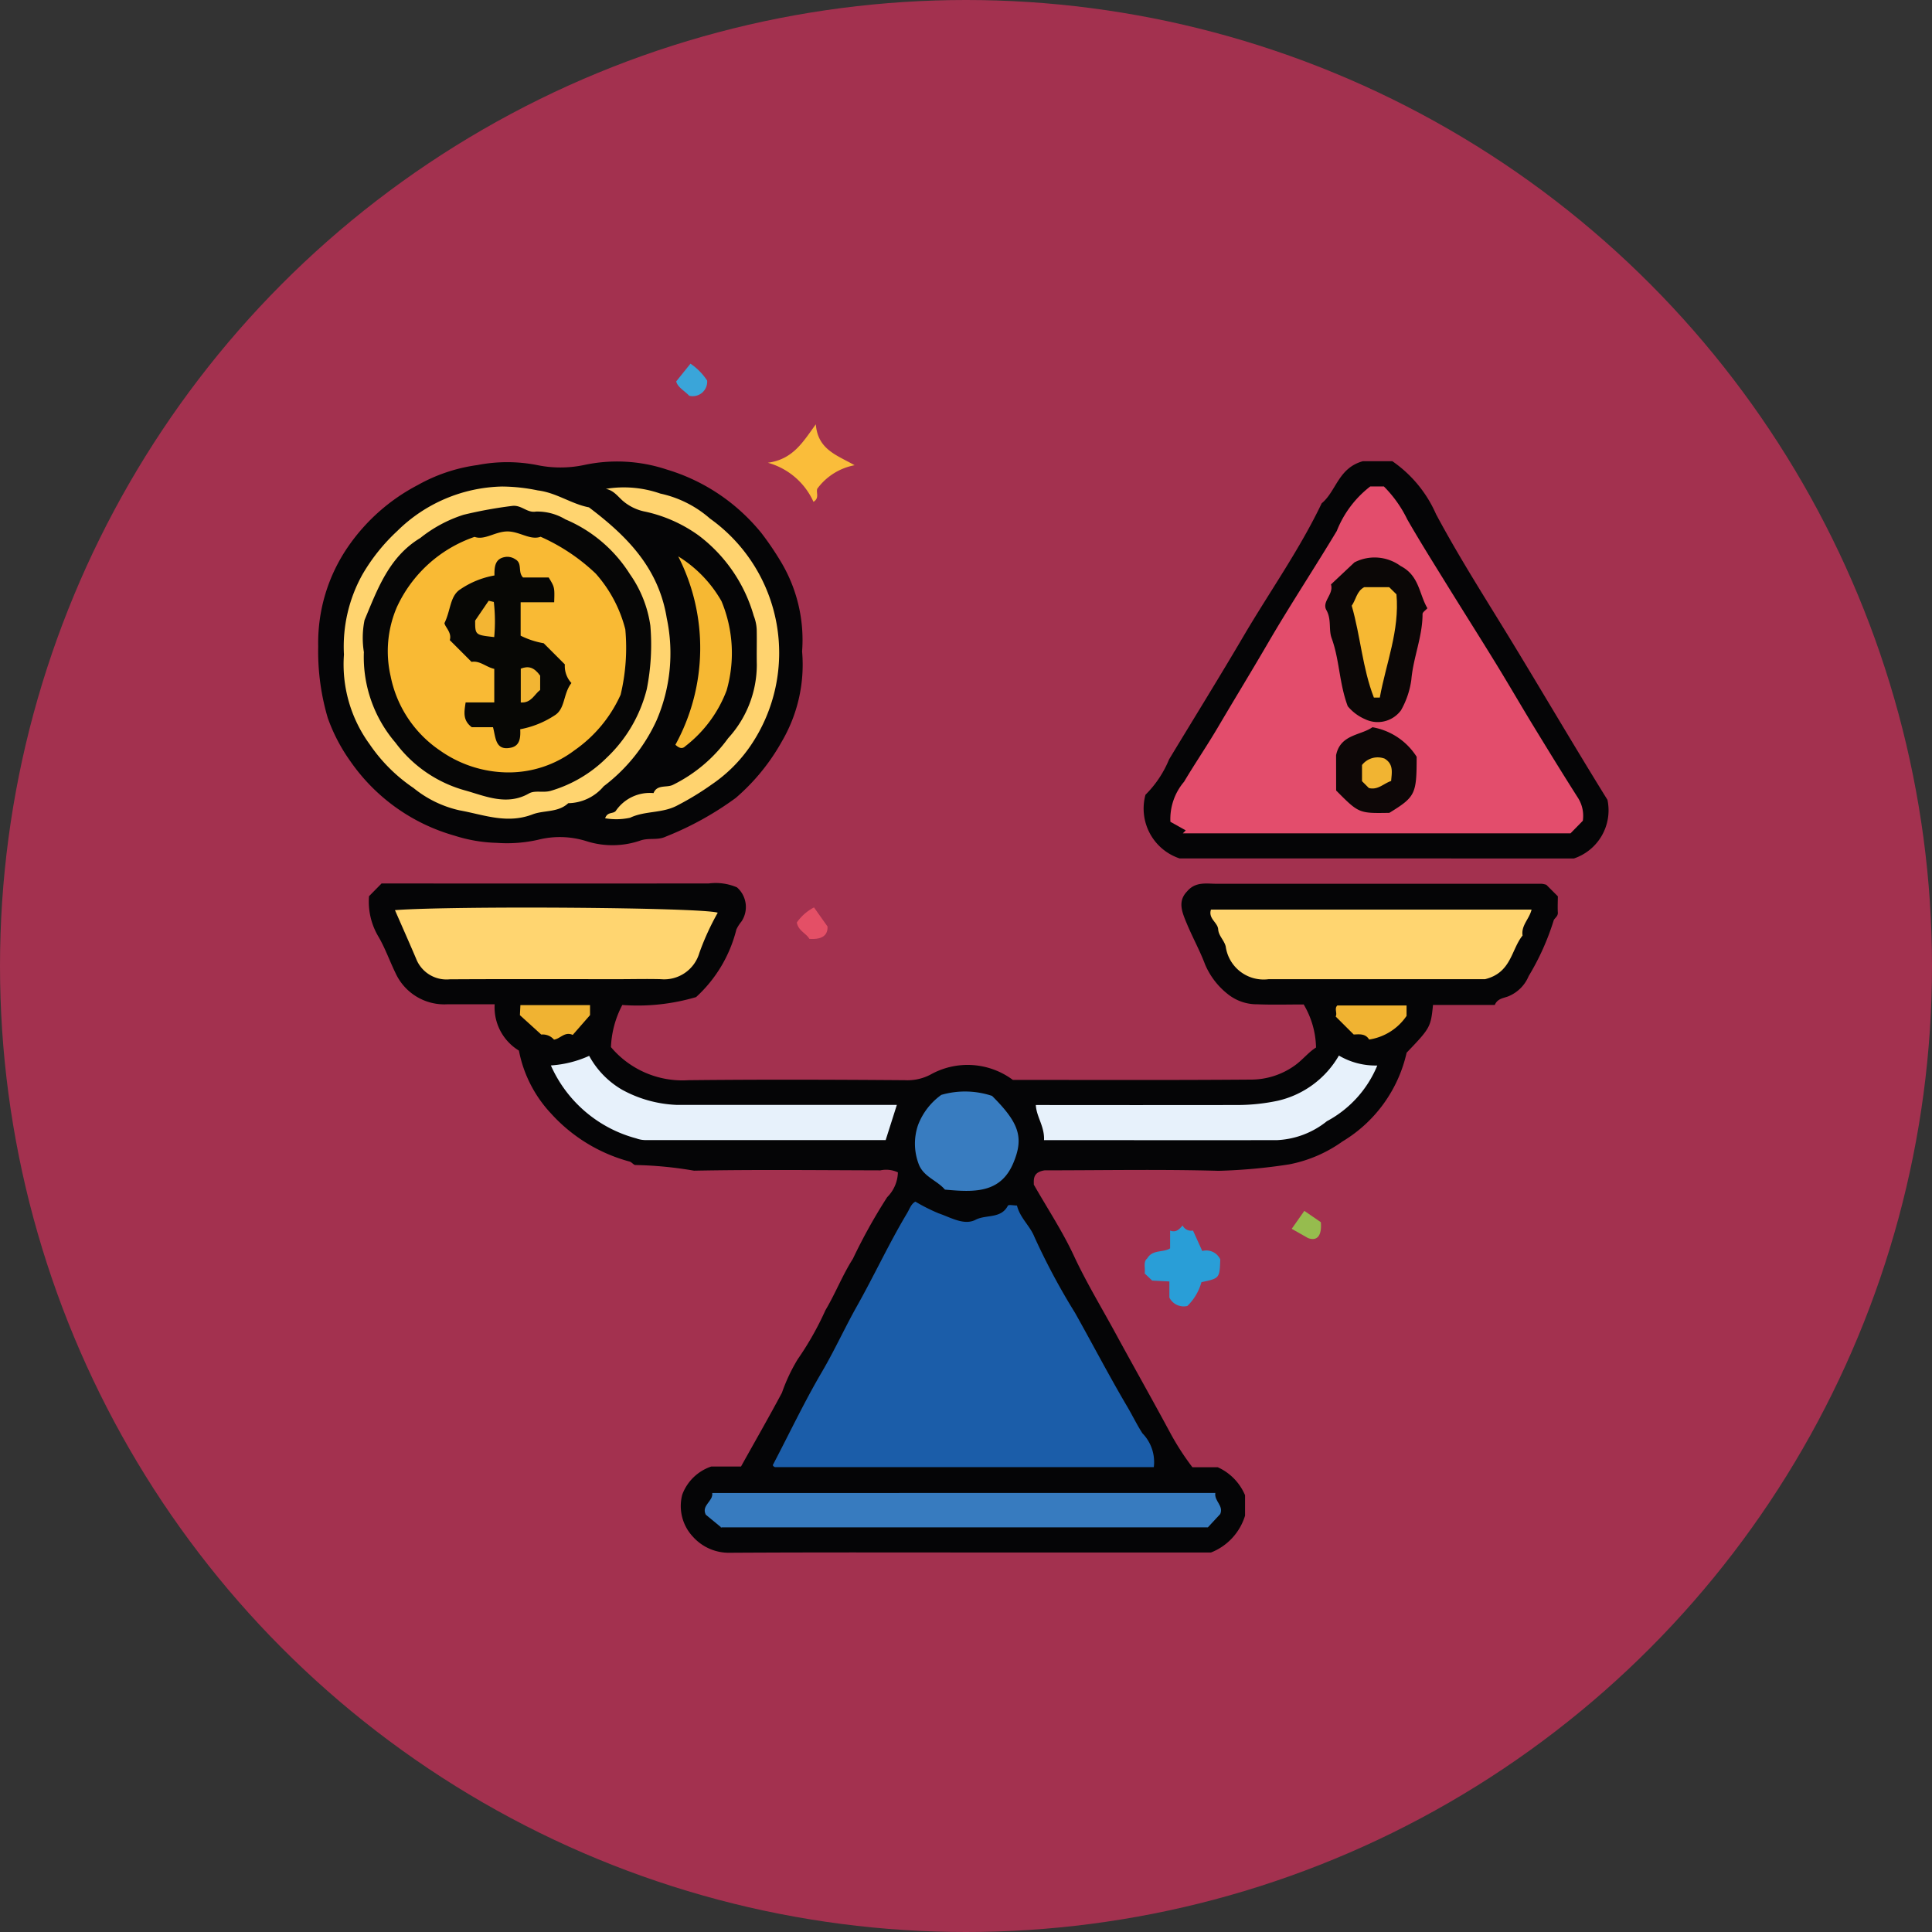 <svg xmlns="http://www.w3.org/2000/svg" xmlns:xlink="http://www.w3.org/1999/xlink" width="85" height="85" viewBox="0 0 85 85">
  <rect x="0" y="0" width="85" height="85" fill="#333333" stroke="none"/>
  <defs>
    <clipPath id="clip-path">
      <rect id="Rectángulo_326164" data-name="Rectángulo 326164" width="56.763" height="52.317" fill="none"/>
    </clipPath>
  </defs>
  <g id="Grupo_877365" data-name="Grupo 877365" transform="translate(-284.615 -9203.631)">
    <circle id="Elipse_5179" data-name="Elipse 5179" cx="42.5" cy="42.5" r="42.5" transform="translate(284.615 9203.631)" fill="#a3314f"/>
    <g id="Grupo_877327" data-name="Grupo 877327" transform="translate(298.615 9219.631)">
      <g id="Grupo_877326" data-name="Grupo 877326" transform="translate(0 0)" clip-path="url(#clip-path)">
        <path id="Trazado_616862" data-name="Trazado 616862" d="M3.475,30.008l-.545.553a3,3,0,0,0,.426,1.8c.289.5.482,1.053.736,1.574a2.36,2.36,0,0,0,2.286,1.381c.662,0,1.326,0,2.079,0a2.224,2.224,0,0,0,1.067,2.037,5.591,5.591,0,0,0,1.419,2.775,7.163,7.163,0,0,0,3.451,2.108c.1.027.187.165.264.152a17.019,17.019,0,0,1,2.569.249c2.731-.052,5.465-.021,8.2-.014a1.214,1.214,0,0,1,.771.088,1.6,1.6,0,0,1-.472,1.092,24.281,24.281,0,0,0-1.508,2.71c-.458.718-.771,1.528-1.207,2.261a13.509,13.509,0,0,1-1.222,2.161,7.738,7.738,0,0,0-.693,1.472c-.582,1.091-1.2,2.165-1.8,3.245H17.989a2.059,2.059,0,0,0-1.279,1.239,1.972,1.972,0,0,0,.475,1.856,2.119,2.119,0,0,0,1.6.7c4.061-.024,8.123-.011,12.186-.011h9a2.534,2.534,0,0,0,1.5-1.621v-.9a2.353,2.353,0,0,0-1.2-1.23H39.156a11.393,11.393,0,0,1-1-1.556c-.781-1.451-1.594-2.886-2.379-4.33-.618-1.137-1.294-2.252-1.844-3.434-.492-1.056-1.141-2.039-1.755-3.113,0-.182-.041-.458.281-.58a.838.838,0,0,1,.2-.05c2.547,0,5.1-.05,7.643.021a24.154,24.154,0,0,0,3.117-.285,5.972,5.972,0,0,0,2.339-1.007,6.12,6.12,0,0,0,2.822-3.905c1.037-1.081,1.064-1.129,1.16-2.1h2.718c.128-.312.441-.3.642-.4a1.632,1.632,0,0,0,.848-.869,11.05,11.05,0,0,0,1.094-2.426c.021-.116.2-.188.191-.363-.015-.252,0-.505,0-.722l-.506-.506a.917.917,0,0,0-.2-.045q-7.145,0-14.29,0c-.459,0-.943-.108-1.317.335-.421.438-.229.9,0,1.444.252.6.566,1.168.794,1.773a3.3,3.3,0,0,0,1.04,1.334,2.043,2.043,0,0,0,1.262.416c.663.027,1.329.007,2.035.007a3.854,3.854,0,0,1,.543,1.895c-.328.2-.58.536-.939.793a3.319,3.319,0,0,1-1.964.618c-3.506.028-7.011.013-10.436.013a3.337,3.337,0,0,0-3.623-.233,2.173,2.173,0,0,1-1.12.246c-3.176-.024-6.351-.034-9.527,0a4.11,4.11,0,0,1-3.412-1.456,4.337,4.337,0,0,1,.5-1.853A9.093,9.093,0,0,0,17.319,35a5.981,5.981,0,0,0,1.773-2.977,1.776,1.776,0,0,1,.225-.351,1.148,1.148,0,0,0-.2-1.5A2.376,2.376,0,0,0,17.881,30q-7.2.008-14.407,0" transform="translate(-0.694 -7.132)" fill="#050506"/>
        <path id="Trazado_616863" data-name="Trazado 616863" d="M21.289,14a6.691,6.691,0,0,0-.865-3.83,13.008,13.008,0,0,0-.932-1.387,8.739,8.739,0,0,0-1.071-1.1A8.457,8.457,0,0,0,15.343,6a6.921,6.921,0,0,0-3.653-.2A5.043,5.043,0,0,1,9.624,5.8a6.836,6.836,0,0,0-2.615,0,7.378,7.378,0,0,0-2.634.883A8.482,8.482,0,0,0,1.34,9.355,7.452,7.452,0,0,0,0,13.781a10.319,10.319,0,0,0,.42,3.144,7.7,7.7,0,0,0,.995,1.907A8.335,8.335,0,0,0,6,22.106a6.627,6.627,0,0,0,1.854.316,6.215,6.215,0,0,0,1.81-.133,3.9,3.9,0,0,1,2.141.06,3.772,3.772,0,0,0,2.351-.023c.393-.144.762,0,1.143-.181a13.816,13.816,0,0,0,3.072-1.7A9.153,9.153,0,0,0,20.4,17.958,6.686,6.686,0,0,0,21.289,14" transform="translate(0 -1.34)" fill="#050506"/>
        <path id="Trazado_616864" data-name="Trazado 616864" d="M66.581,23.108a2.235,2.235,0,0,0,1.475-2.578c-1.364-2.2-2.723-4.514-4.118-6.812-1.158-1.907-2.371-3.786-3.426-5.761a5.511,5.511,0,0,0-1.92-2.326h-1.3c-1.084.3-1.167,1.323-1.81,1.852-.966,2.022-2.264,3.853-3.4,5.779-1.08,1.84-2.207,3.657-3.312,5.484a4.735,4.735,0,0,1-1.04,1.56,2.312,2.312,0,0,0,1.5,2.8Z" transform="translate(-11.334 -1.339)" fill="#050506"/>
        <path id="Trazado_616865" data-name="Trazado 616865" d="M51.026,51.231a.677.677,0,0,0-.791-.367l-.408-.9a.416.416,0,0,1-.457-.225c-.15.179-.3.325-.55.227v.781c-.313.2-.769.037-1.009.446-.181.146-.076.406-.109.659l.329.313.757.039v.709a.706.706,0,0,0,.79.37,2.314,2.314,0,0,0,.62-1.048c.8-.169.8-.169.829-1.005" transform="translate(-11.34 -11.825)" fill="#299ed7"/>
        <path id="Trazado_616866" data-name="Trazado 616866" d="M28.124,6.338A2.64,2.64,0,0,1,29.768,5.3c-.782-.447-1.617-.685-1.705-1.8-.555.756-.989,1.539-2.111,1.691a3.107,3.107,0,0,1,2.008,1.72c.272-.168.108-.4.165-.571" transform="translate(-6.17 -0.832)" fill="#fabd3a"/>
        <path id="Trazado_616867" data-name="Trazado 616867" d="M56.742,48.9l-.554.788.722.409c.394.145.61-.1.56-.7l-.728-.5" transform="translate(-13.358 -11.625)" fill="#96bc4e"/>
        <path id="Trazado_616868" data-name="Trazado 616868" d="M28.972,32.22l-.592-.835a2.083,2.083,0,0,0-.756.663c.066.371.421.478.55.719.537.04.82-.136.8-.547" transform="translate(-6.567 -7.462)" fill="#e44f66"/>
        <path id="Trazado_616869" data-name="Trazado 616869" d="M21.291,0l-.627.78c.059.261.366.411.572.632a.638.638,0,0,0,.789-.668A2.66,2.66,0,0,0,21.291,0" transform="translate(-4.913 0)" fill="#3aa5d9"/>
        <path id="Trazado_616870" data-name="Trazado 616870" d="M43,60.042a1.808,1.808,0,0,0-.5-1.483c-.245-.38-.438-.784-.665-1.169-.8-1.356-1.529-2.758-2.3-4.131a29.394,29.394,0,0,1-1.787-3.34c-.2-.5-.63-.829-.769-1.383-.132,0-.37-.05-.4.008-.3.585-.958.379-1.418.618-.506.264-1.092-.1-1.619-.279a7.945,7.945,0,0,1-1.031-.518c-.19.1-.25.314-.372.518-.791,1.323-1.437,2.723-2.191,4.063-.537.955-.99,1.954-1.544,2.9-.781,1.329-1.438,2.721-2.166,4.108-.006-.014,0,.018.016.037a.15.15,0,0,0,.086.055q8.334,0,16.662,0" transform="translate(-6.237 -11.498)" fill="#1b5da9"/>
        <path id="Trazado_616871" data-name="Trazado 616871" d="M4.432,31.511c.309.707.622,1.411.924,2.119a1.435,1.435,0,0,0,1.482.921c2.468-.015,4.937-.006,7.406-.006.627,0,1.253-.017,1.879,0a1.612,1.612,0,0,0,1.7-1.156,11.356,11.356,0,0,1,.809-1.769c-.743-.235-11.6-.309-14.2-.113" transform="translate(-1.054 -7.465)" fill="#ffd570"/>
        <path id="Trazado_616872" data-name="Trazado 616872" d="M51.519,31.51c-.13.4.3.563.318.869.021.288.257.468.331.749a1.683,1.683,0,0,0,1.89,1.443c3.242,0,6.485,0,9.521,0,1.161-.286,1.146-1.3,1.65-1.921-.071-.443.3-.731.395-1.14Z" transform="translate(-12.242 -7.491)" fill="#ffd570"/>
        <path id="Trazado_616873" data-name="Trazado 616873" d="M22.638,65.181c.051.371-.488.535-.285.954l.7.576c-.113-.037-.08-.017-.047-.017,7.123,0,14.247,0,21.438,0l.545-.588c.156-.37-.271-.566-.217-.926Z" transform="translate(-5.303 -15.496)" fill="#377bbf"/>
        <path id="Trazado_616874" data-name="Trazado 616874" d="M15.114,39.951a4.862,4.862,0,0,1-1.685.422,5.717,5.717,0,0,0,3.756,3.209,1.186,1.186,0,0,0,.409.075c3.533,0,7.065,0,10.565,0,.169-.533.322-1.01.492-1.549H18.946a5.427,5.427,0,0,1-2.379-.664,3.842,3.842,0,0,1-1.454-1.495" transform="translate(-3.193 -9.498)" fill="#e7f1fb"/>
        <path id="Trazado_616875" data-name="Trazado 616875" d="M41.785,43.653c3.471,0,6.86.006,10.249,0a3.771,3.771,0,0,0,2.191-.832,4.884,4.884,0,0,0,2.218-2.451,3.174,3.174,0,0,1-1.689-.438,4.178,4.178,0,0,1-2.693,1.989,8.627,8.627,0,0,1-1.8.187q-4.419.006-8.841,0c.026.521.389.937.361,1.549" transform="translate(-9.848 -9.492)" fill="#e7f1fb"/>
        <path id="Trazado_616876" data-name="Trazado 616876" d="M35.76,46.325c1.271.116,2.445.176,3.01-1.17.473-1.125.255-1.766-.935-2.953a3.752,3.752,0,0,0-2.233-.045,2.9,2.9,0,0,0-1.024,1.328,2.527,2.527,0,0,0,.018,1.687c.2.586.813.737,1.164,1.153" transform="translate(-8.188 -9.987)" fill="#387cc0"/>
        <path id="Trazado_616877" data-name="Trazado 616877" d="M11.663,37.023c-.009.175-.016.315-.022.443l.939.852a.653.653,0,0,1,.56.223c.28-.035.468-.369.825-.207l.761-.871v-.441Z" transform="translate(-2.767 -8.802)" fill="#f0b332"/>
        <path id="Trazado_616878" data-name="Trazado 616878" d="M59.524,38.321c.253-.011.514-.045.674.221a2.425,2.425,0,0,0,1.647-1.04v-.459H58.8c-.147.139.009.337-.074.486l.794.792" transform="translate(-13.962 -8.807)" fill="#f0b332"/>
        <path id="Trazado_616879" data-name="Trazado 616879" d="M1.472,14.47A5.956,5.956,0,0,0,2.6,18.425a7.222,7.222,0,0,0,1.93,1.925,4.888,4.888,0,0,0,2.023.984c1.056.188,2.082.614,3.218.178.5-.191,1.119-.071,1.569-.492a2.075,2.075,0,0,0,1.56-.745,7.583,7.583,0,0,0,2.321-2.889,7.451,7.451,0,0,0,.452-4.509c-.36-2.22-1.76-3.616-3.423-4.873-.778-.149-1.426-.644-2.25-.745a7.94,7.94,0,0,0-1.573-.171A6.767,6.767,0,0,0,3.816,9.046a8.279,8.279,0,0,0-1.528,1.906,6.509,6.509,0,0,0-.817,3.519" transform="translate(-0.339 -1.683)" fill="#ffd46f"/>
        <path id="Trazado_616880" data-name="Trazado 616880" d="M16.579,7.191c.345.059.525.32.752.522a2.138,2.138,0,0,0,1.016.487,6.313,6.313,0,0,1,2.336,1.049,6.75,6.75,0,0,1,2.416,3.53,1.876,1.876,0,0,1,.13.606c.011.515-.006,1.031.005,1.546a4.793,4.793,0,0,1-1.26,3.23,6.593,6.593,0,0,1-2.436,2.057c-.278.132-.692-.03-.848.36a1.808,1.808,0,0,0-1.662.785c-.123.143-.359.021-.468.322a2.867,2.867,0,0,0,1.1-.023c.669-.318,1.426-.182,2.1-.553a12.487,12.487,0,0,0,1.491-.911,6.459,6.459,0,0,0,1.712-1.711A7.257,7.257,0,0,0,21.174,8.5a4.859,4.859,0,0,0-2.186-1.1,4.866,4.866,0,0,0-2.409-.205" transform="translate(-3.937 -1.685)" fill="#ffd36f"/>
        <path id="Trazado_616881" data-name="Trazado 616881" d="M20.738,11.119a8.864,8.864,0,0,1-.122,8.292c.181.166.312.186.437.063a5.6,5.6,0,0,0,1.816-2.454,5.938,5.938,0,0,0-.225-3.926,5.519,5.519,0,0,0-1.906-1.973" transform="translate(-4.901 -2.644)" fill="#f6b833"/>
        <path id="Trazado_616882" data-name="Trazado 616882" d="M66.782,22.347l.542-.553a1.473,1.473,0,0,0-.207-1c-.667-1.047-1.317-2.106-1.964-3.166-.556-.912-1.089-1.836-1.648-2.746-.722-1.177-1.462-2.342-2.188-3.517-.579-.938-1.167-1.872-1.715-2.829a5.351,5.351,0,0,0-1.03-1.451h-.6A4.6,4.6,0,0,0,56.5,9.043c-.995,1.656-2.06,3.269-3.03,4.936-.727,1.248-1.481,2.48-2.213,3.724-.473.8-1,1.574-1.477,2.375a2.528,2.528,0,0,0-.6,1.761l.675.377-.129.131Z" transform="translate(-11.687 -1.683)" fill="#e34d6c"/>
        <path id="Trazado_616883" data-name="Trazado 616883" d="M2.616,14.659a5.785,5.785,0,0,0,1.39,3.965,5.705,5.705,0,0,0,3.1,2.112c.861.244,1.813.674,2.775.123.258-.147.616-.022.945-.111a5.8,5.8,0,0,0,2.477-1.463,6.229,6.229,0,0,0,1.761-3.016,10.022,10.022,0,0,0,.157-2.791,5.2,5.2,0,0,0-.9-2.267A6.2,6.2,0,0,0,11.482,8.8a2.394,2.394,0,0,0-1.294-.342c-.384.069-.619-.283-1.018-.252A18.974,18.974,0,0,0,7,8.6,5.94,5.94,0,0,0,5.1,9.62c-1.379.831-1.886,2.255-2.454,3.613a3.954,3.954,0,0,0-.026,1.426" transform="translate(-0.608 -1.951)" fill="#060606"/>
        <path id="Trazado_616884" data-name="Trazado 616884" d="M59.407,11.4l-1.032.97c.134.433-.416.752-.2,1.132.23.406.091.855.229,1.23.349.953.329,1.975.709,2.995a2.029,2.029,0,0,0,.765.572,1.272,1.272,0,0,0,1.578-.392,3.734,3.734,0,0,0,.455-1.346c.085-.98.495-1.9.493-2.891,0-.079.131-.159.214-.253-.371-.633-.354-1.435-1.182-1.86a1.935,1.935,0,0,0-2.028-.158" transform="translate(-13.818 -2.657)" fill="#0b0706"/>
        <path id="Trazado_616885" data-name="Trazado 616885" d="M58.753,23.77c1,1.007,1,1.007,2.342.983,1.148-.708,1.2-.823,1.2-2.467a2.89,2.89,0,0,0-1.945-1.3c-.518.366-1.415.309-1.6,1.233Z" transform="translate(-13.968 -4.991)" fill="#0d0707"/>
        <path id="Trazado_616886" data-name="Trazado 616886" d="M10.739,9.917c-.454.167-.922-.234-1.459-.234s-1.005.4-1.447.239a5.852,5.852,0,0,0-3.42,3.095,4.9,4.9,0,0,0-.274,3.03,5.164,5.164,0,0,0,2.179,3.278,5.238,5.238,0,0,0,3.012.96,4.8,4.8,0,0,0,2.894-.969,5.953,5.953,0,0,0,2.035-2.45,8.875,8.875,0,0,0,.206-2.875,5.868,5.868,0,0,0-1.3-2.452,8.521,8.521,0,0,0-2.426-1.622" transform="translate(-0.954 -2.302)" fill="#f9ba34"/>
        <path id="Trazado_616887" data-name="Trazado 616887" d="M61.615,13.21,61.3,12.9H60.2c-.329.171-.367.56-.549.815.388,1.344.471,2.743.975,4.041h.261c.271-1.5.878-2.952.732-4.543" transform="translate(-14.181 -3.066)" fill="#f6b833"/>
        <path id="Trazado_616888" data-name="Trazado 616888" d="M61.526,23.77c.027-.363.122-.741-.287-.988a.874.874,0,0,0-.994.281v.712l.3.3c.393.105.654-.2.978-.308" transform="translate(-14.322 -5.406)" fill="#f1b432"/>
        <path id="Trazado_616889" data-name="Trazado 616889" d="M12.874,16.7a1.093,1.093,0,0,1-.29-.82l-.931-.931a3.625,3.625,0,0,1-1.014-.333V13.146h1.476c.021-.658.021-.658-.242-1.091H10.743c-.241-.246-.013-.617-.338-.8a.631.631,0,0,0-.4-.107c-.484.054-.525.406-.518.819a3.857,3.857,0,0,0-1.5.608c-.462.293-.42.924-.7,1.488.026.18.335.415.235.749l.957.957c.367-.065.633.226,1,.308v1.475H8.219c-.067.434-.131.79.271,1.091h.933c.123.449.094,1.05.791.9.393-.083.426-.439.406-.81a4.126,4.126,0,0,0,1.508-.606c.483-.29.372-.95.745-1.426" transform="translate(-1.733 -2.649)" fill="#070705"/>
        <path id="Trazado_616890" data-name="Trazado 616890" d="M12.544,17.893c-.269-.375-.518-.44-.853-.309v1.487c.464.035.6-.364.853-.55Z" transform="translate(-2.779 -4.166)" fill="#f2b533"/>
        <path id="Trazado_616891" data-name="Trazado 616891" d="M9.654,13.683l-.595.873c0,.633,0,.633.838.726a7.418,7.418,0,0,0-.017-1.545l-.226-.054" transform="translate(-2.154 -3.253)" fill="#f3b533"/>
      </g>
    </g>
  </g>
</svg>
